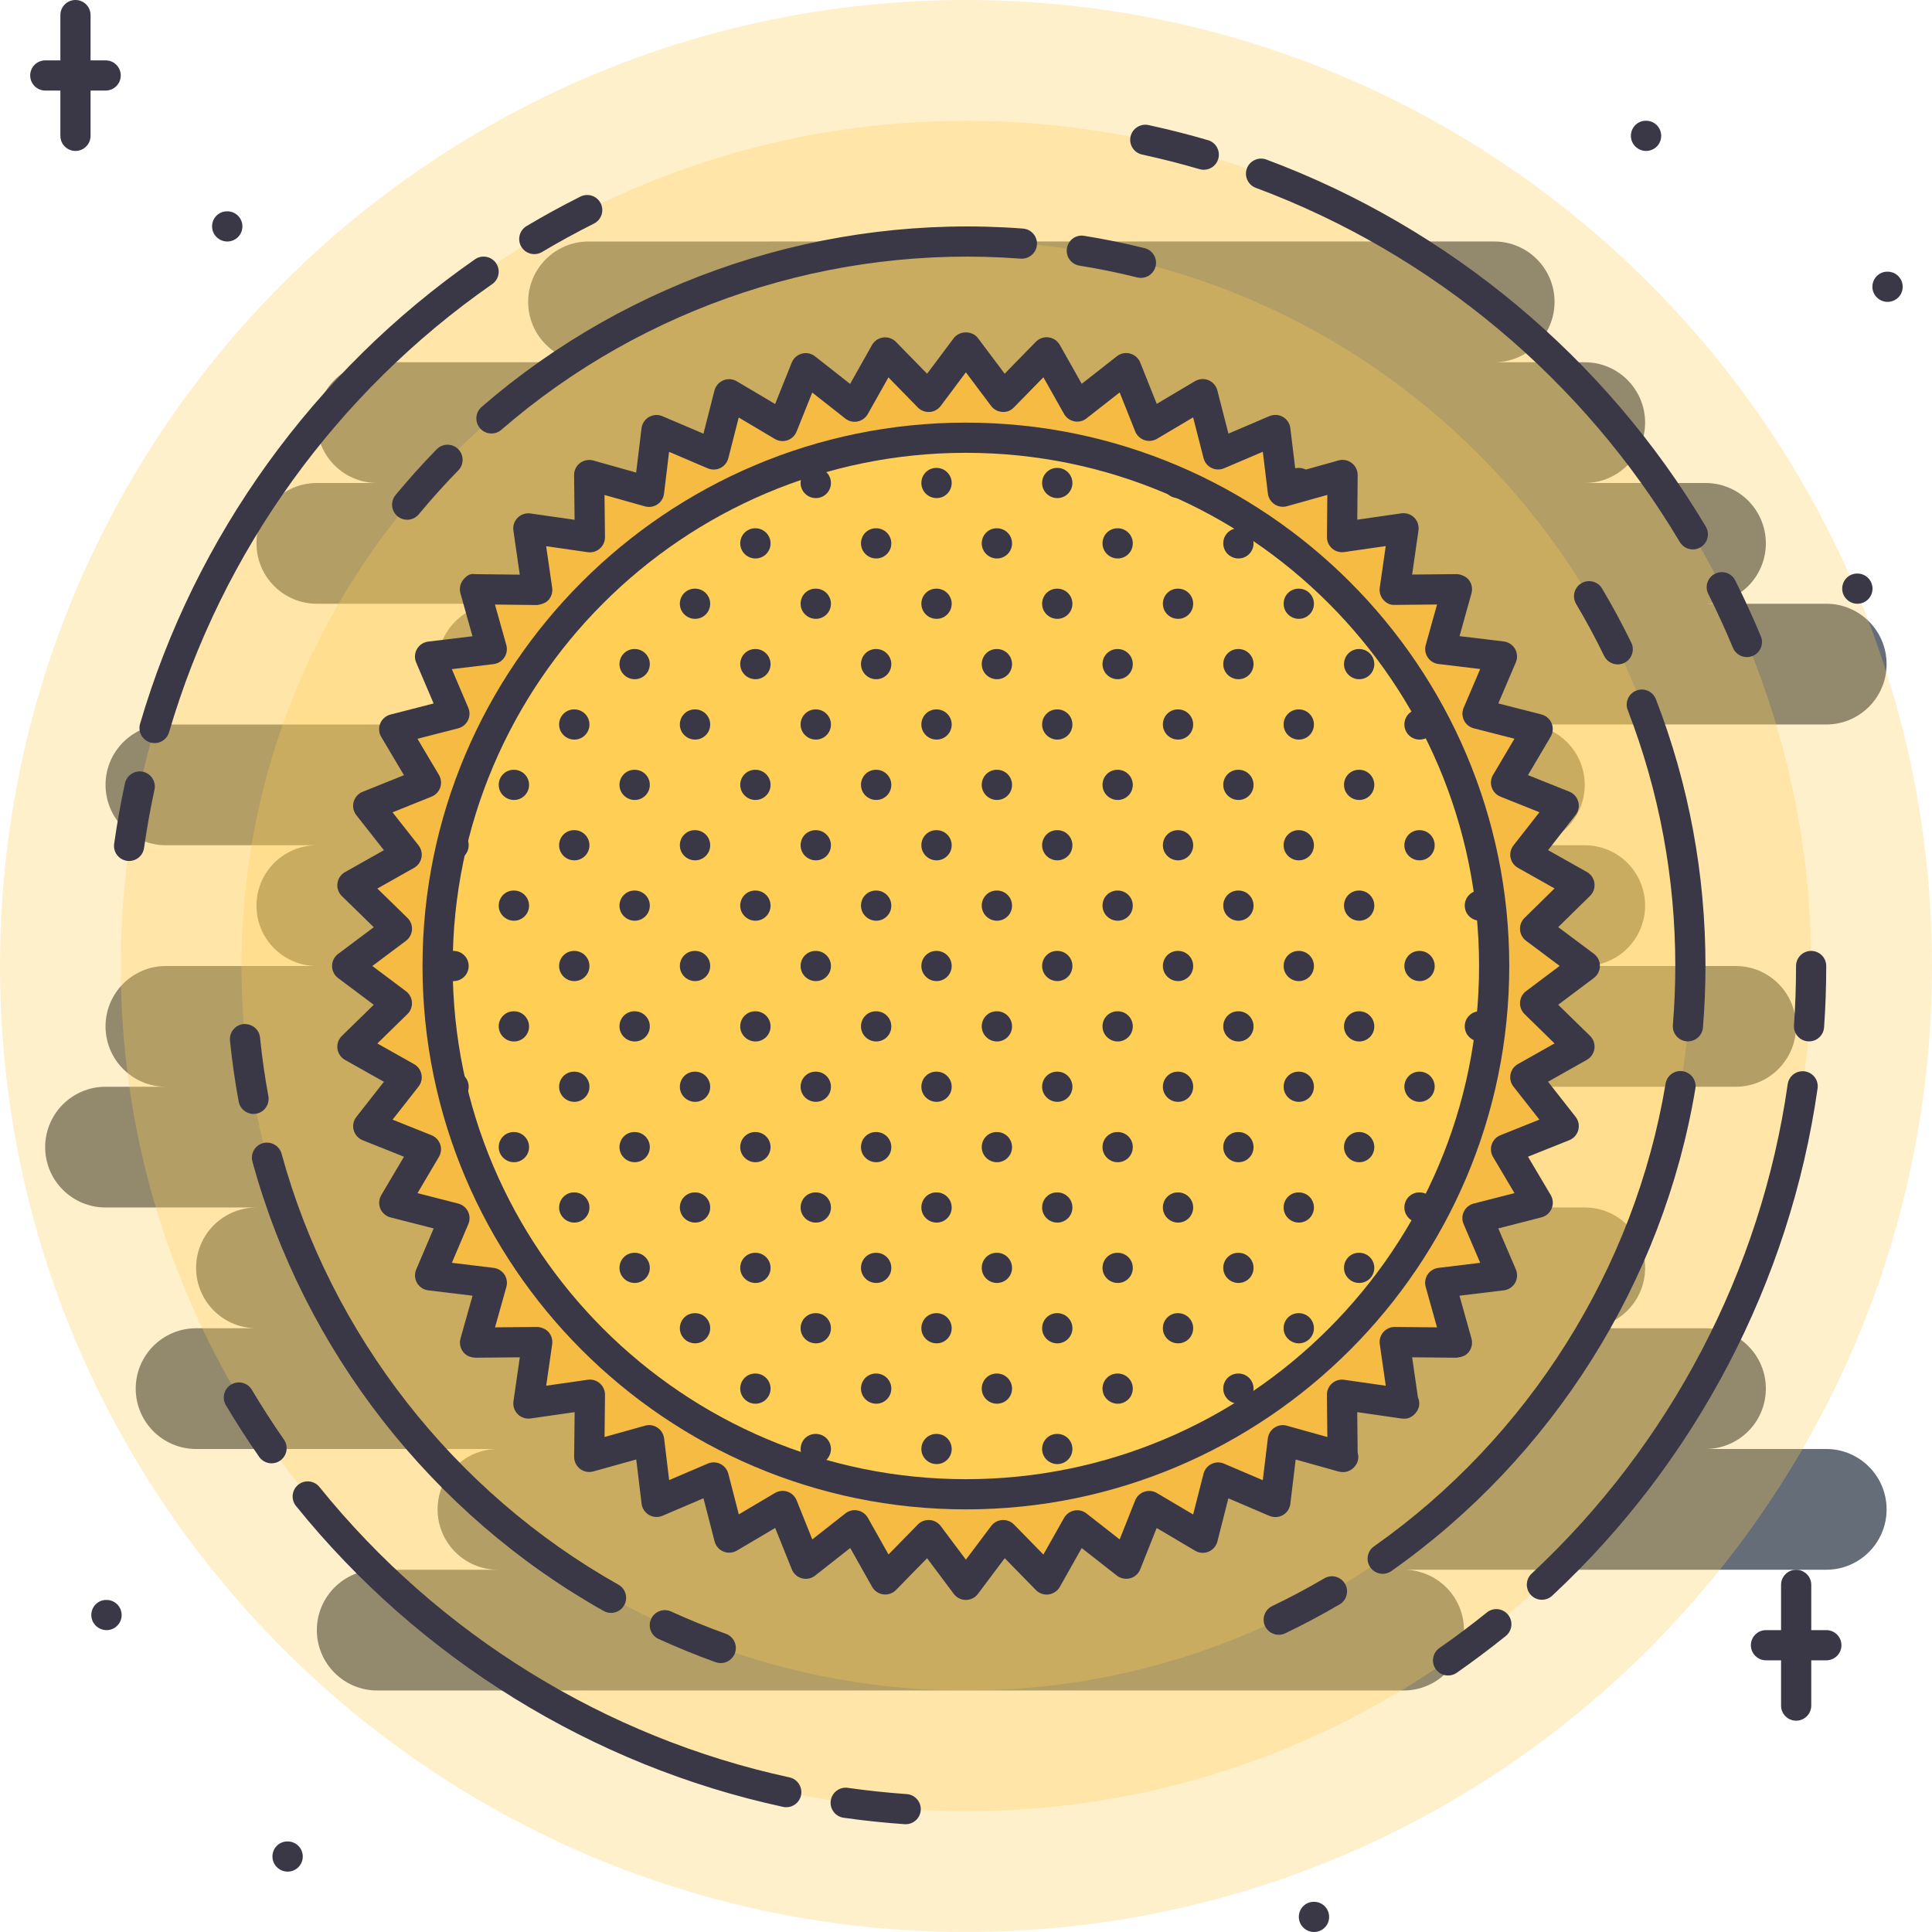 <?xml version="1.0" encoding="iso-8859-1"?>
<!-- Generator: Adobe Illustrator 19.0.0, SVG Export Plug-In . SVG Version: 6.00 Build 0)  -->
<svg version="1.1" id="Capa_1" xmlns="http://www.w3.org/2000/svg" xmlns:xlink="http://www.w3.org/1999/xlink" x="0px" y="0px"
	 viewBox="0 0 511.754 511.754" style="enable-background:new 0 0 511.754 511.754;" xml:space="preserve">
<path style="fill:#656D78;" d="M483.736,383.815h-31.984c8.832,0,15.992-7.161,15.992-15.992c0-8.832-7.16-15.992-15.992-15.992
	h-31.984c8.831,0,15.992-7.161,15.992-15.992c0-8.832-7.161-15.993-15.992-15.993H371.79c8.832,0,15.992-7.16,15.992-15.992
	c0-8.831-7.16-15.992-15.992-15.992h87.958c8.832,0,15.992-7.16,15.992-15.992s-7.16-15.993-15.992-15.993h-39.98
	c8.831,0,15.992-7.161,15.992-15.992c0-8.832-7.161-15.992-15.992-15.992h-15.992c8.831,0,15.992-7.161,15.992-15.992
	c0-8.832-7.161-15.993-15.992-15.993h79.961c8.832,0,15.992-7.161,15.992-15.992s-7.16-15.993-15.992-15.993h-31.984
	c8.832,0,15.992-7.16,15.992-15.992s-7.16-15.992-15.992-15.992h-31.984c8.831,0,15.992-7.161,15.992-15.992
	c0-8.832-7.161-15.992-15.992-15.992h-23.988c8.831,0,15.992-7.161,15.992-15.993s-7.161-15.992-15.992-15.992H155.894
	c-8.832,0-15.993,7.161-15.993,15.992s7.161,15.993,15.993,15.993H99.921c-8.832,0-15.992,7.16-15.992,15.992
	s7.161,15.992,15.992,15.992H83.929c-8.832,0-15.992,7.161-15.992,15.992c0,8.832,7.16,15.992,15.992,15.992h47.977
	c-8.831,0-15.992,7.161-15.992,15.993s7.161,15.992,15.992,15.992H43.948c-8.832,0-15.992,7.161-15.992,15.993
	c0,8.831,7.161,15.992,15.992,15.992h39.981c-8.832,0-15.992,7.16-15.992,15.992s7.16,15.992,15.992,15.992H43.948
	c-8.832,0-15.992,7.16-15.992,15.992s7.161,15.992,15.992,15.992H27.956c-8.832,0-15.993,7.161-15.993,15.992
	c0,8.832,7.161,15.992,15.993,15.992h39.981c-8.832,0-15.992,7.161-15.992,15.993c0,8.831,7.16,15.992,15.992,15.992H51.944
	c-8.832,0-15.993,7.16-15.993,15.992c0,8.831,7.161,15.992,15.993,15.992h79.961c-8.831,0-15.992,7.161-15.992,15.992
	c0,8.832,7.161,15.992,15.992,15.992H99.921c-8.832,0-15.992,7.161-15.992,15.993c0,8.831,7.161,15.992,15.992,15.992H371.79
	c8.832,0,15.992-7.161,15.992-15.992c0-8.832-7.16-15.993-15.992-15.993h111.946c8.832,0,15.992-7.16,15.992-15.992
	C499.729,390.977,492.568,383.815,483.736,383.815z"/>
<g style="opacity:0.3;">
	<path style="fill:#FFCE54;" d="M511.754,255.877c0,141.182-114.663,255.869-255.877,255.869C114.66,511.746,0,397.059,0,255.877
		C0,114.683,114.66,0,255.877,0C397.091,0,511.754,114.683,511.754,255.877z"/>
</g>
<g style="opacity:0.3;">
	<path style="fill:#FFCE54;" d="M479.77,255.877c0,123.534-100.326,223.885-223.893,223.885
		c-123.569,0-223.892-100.351-223.892-223.885c0-123.546,100.323-223.893,223.892-223.893
		C379.443,31.984,479.77,132.331,479.77,255.877z"/>
</g>
<g style="opacity:0.3;">
	<path style="fill:#FFCE54;" d="M447.785,255.877c0,105.887-85.99,191.9-191.908,191.9c-105.921,0-191.907-86.014-191.907-191.9
		c0-105.898,85.986-191.908,191.907-191.908C361.795,63.969,447.785,149.979,447.785,255.877z"/>
</g>
<polygon style="fill:#F6BB42;" points="406.617,265.747 419.799,255.846 406.617,245.991 418.377,234.458 404.04,226.391 
	414.207,213.413 398.918,207.299 407.305,193.118 391.375,189.05 397.84,173.885 381.504,171.917 385.924,156.073 369.432,156.237 
	371.774,139.933 355.485,142.275 355.626,125.815 339.806,130.242 337.822,113.898 322.674,120.364 318.582,104.403 
	304.416,112.797 298.311,97.516 285.332,107.683 277.242,93.33 265.717,105.121 255.846,91.956 245.976,105.137 234.466,93.354 
	226.376,107.722 213.429,97.539 207.291,112.836 193.126,104.434 189.05,120.38 173.901,113.922 171.918,130.281 156.066,125.822 
	156.253,142.307 139.948,139.964 142.307,156.269 125.815,156.081 130.266,171.94 113.914,173.916 120.364,189.05 104.419,193.149 
	112.829,207.307 97.531,213.452 107.714,226.399 93.346,234.497 105.137,246.007 91.956,255.877 105.129,265.747 93.346,277.266 
	107.714,285.348 97.547,298.31 112.821,304.416 104.435,318.597 120.38,322.673 113.93,337.822 130.281,339.806 125.83,355.634 
	142.307,355.485 139.964,371.767 156.261,369.432 156.082,385.908 171.941,381.488 173.917,397.824 189.05,391.358 193.157,407.289 
	207.307,398.91 213.444,414.207 226.407,404.017 234.481,418.361 245.976,406.617 255.846,419.798 265.732,406.617 277.242,418.377 
	285.332,404.04 298.311,414.207 304.4,398.918 318.598,407.32 322.658,391.374 337.822,397.856 339.79,381.496 355.642,385.932 
	355.47,369.439 371.79,371.782 369.432,355.485 385.924,355.642 381.488,339.806 397.856,337.822 391.359,322.673 407.32,318.581 
	398.918,304.416 414.207,298.294 404.024,285.348 418.377,277.242 "/>
<circle style="fill:#FFCE54;" cx="255.877" cy="255.877" r="139.93"/>
<g>
	<path style="fill:#3A3847;" d="M436.025,39.981c-2.202,0-4.029-1.788-4.029-3.998s1.749-3.998,3.951-3.998h0.078
		c2.217,0,3.998,1.788,3.998,3.998S438.242,39.981,436.025,39.981z"/>
	<path style="fill:#3A3847;" d="M60.21,63.969c-2.206,0-4.037-1.789-4.037-3.998c0-2.21,1.75-3.998,3.959-3.998h0.078
		c2.21,0,3.998,1.788,3.998,3.998C64.208,62.181,62.419,63.969,60.21,63.969z"/>
	<path style="fill:#3A3847;" d="M76.202,495.762c-2.206,0-4.037-1.788-4.037-3.998s1.749-3.998,3.959-3.998h0.078
		c2.21,0,3.998,1.788,3.998,3.998S78.412,495.762,76.202,495.762z"/>
	<path style="fill:#3A3847;" d="M491.998,159.923c-2.202,0-4.029-1.788-4.029-3.998s1.749-3.998,3.951-3.998h0.078
		c2.218,0,3.998,1.788,3.998,3.998S494.216,159.923,491.998,159.923z"/>
	<path style="fill:#3A3847;" d="M499.994,79.961c-2.202,0-4.029-1.788-4.029-3.998c0-2.209,1.749-3.998,3.951-3.998h0.078
		c2.218,0,3.998,1.789,3.998,3.998C503.992,78.173,502.212,79.961,499.994,79.961z"/>
	<path style="fill:#3A3847;" d="M348.067,511.754c-2.202,0-4.029-1.788-4.029-3.998s1.749-3.998,3.951-3.998h0.078
		c2.218,0,3.998,1.788,3.998,3.998S350.285,511.754,348.067,511.754z"/>
	<path style="fill:#3A3847;" d="M28.225,431.793c-2.206,0-4.037-1.789-4.037-3.998c0-2.211,1.75-3.998,3.959-3.998h0.078
		c2.21,0,3.998,1.787,3.998,3.998C32.223,430.004,30.435,431.793,28.225,431.793z"/>
	<path style="fill:#3A3847;" d="M120.149,291.859c-2.206,0-4.037-1.788-4.037-3.998c0-2.209,1.749-3.998,3.959-3.998h0.078
		c2.21,0,3.998,1.789,3.998,3.998C124.148,290.071,122.359,291.859,120.149,291.859z"/>
	<path style="fill:#3A3847;" d="M136.142,307.852c-2.206,0-4.037-1.788-4.037-3.998c0-2.209,1.749-3.998,3.959-3.998h0.078
		c2.21,0,3.998,1.789,3.998,3.998C140.14,306.064,138.352,307.852,136.142,307.852z"/>
	<path style="fill:#3A3847;" d="M152.134,323.844c-2.206,0-4.037-1.787-4.037-3.998c0-2.209,1.75-3.998,3.959-3.998h0.078
		c2.21,0,3.998,1.789,3.998,3.998C156.132,322.057,154.344,323.844,152.134,323.844z"/>
	<path style="fill:#3A3847;" d="M168.127,339.837c-2.206,0-4.037-1.788-4.037-3.998s1.749-3.998,3.959-3.998h0.078
		c2.21,0,3.998,1.788,3.998,3.998S170.336,339.837,168.127,339.837z"/>
	<path style="fill:#3A3847;" d="M184.119,355.829c-2.206,0-4.037-1.788-4.037-3.998s1.75-3.998,3.959-3.998h0.078
		c2.21,0,3.999,1.788,3.999,3.998S186.329,355.829,184.119,355.829z"/>
	<path style="fill:#3A3847;" d="M200.111,371.821c-2.206,0-4.037-1.788-4.037-3.998s1.749-3.998,3.959-3.998h0.078
		c2.21,0,3.998,1.788,3.998,3.998S202.321,371.821,200.111,371.821z"/>
	<path style="fill:#3A3847;" d="M216.104,387.814c-2.206,0-4.037-1.788-4.037-3.998s1.749-3.998,3.959-3.998h0.078
		c2.21,0,3.998,1.788,3.998,3.998S218.314,387.814,216.104,387.814z"/>
	<path style="fill:#3A3847;" d="M120.149,259.875c-2.206,0-4.037-1.788-4.037-3.998c0-2.21,1.749-3.998,3.959-3.998h0.078
		c2.21,0,3.998,1.788,3.998,3.998C124.147,258.087,122.359,259.875,120.149,259.875z"/>
	<path style="fill:#3A3847;" d="M136.142,275.867c-2.206,0-4.037-1.788-4.037-3.998s1.749-3.998,3.959-3.998h0.078
		c2.21,0,3.998,1.788,3.998,3.998S138.352,275.867,136.142,275.867z"/>
	<path style="fill:#3A3847;" d="M152.134,291.859c-2.206,0-4.037-1.788-4.037-3.998c0-2.209,1.75-3.998,3.959-3.998h0.078
		c2.21,0,3.998,1.789,3.998,3.998C156.132,290.071,154.344,291.859,152.134,291.859z"/>
	<path style="fill:#3A3847;" d="M168.127,307.852c-2.206,0-4.037-1.788-4.037-3.998c0-2.209,1.749-3.998,3.959-3.998h0.078
		c2.21,0,3.998,1.789,3.998,3.998C172.125,306.064,170.336,307.852,168.127,307.852z"/>
	<path style="fill:#3A3847;" d="M184.119,323.844c-2.206,0-4.037-1.787-4.037-3.998c0-2.209,1.75-3.998,3.959-3.998h0.078
		c2.21,0,3.999,1.789,3.999,3.998C188.117,322.057,186.329,323.844,184.119,323.844z"/>
	<path style="fill:#3A3847;" d="M200.111,339.837c-2.206,0-4.037-1.788-4.037-3.998s1.749-3.998,3.959-3.998h0.078
		c2.21,0,3.998,1.788,3.998,3.998S202.321,339.837,200.111,339.837z"/>
	<path style="fill:#3A3847;" d="M216.104,355.829c-2.206,0-4.037-1.788-4.037-3.998s1.749-3.998,3.959-3.998h0.078
		c2.21,0,3.998,1.788,3.998,3.998S218.314,355.829,216.104,355.829z"/>
	<path style="fill:#3A3847;" d="M232.096,371.821c-2.206,0-4.037-1.788-4.037-3.998s1.749-3.998,3.959-3.998h0.078
		c2.21,0,3.998,1.788,3.998,3.998S234.306,371.821,232.096,371.821z"/>
	<path style="fill:#3A3847;" d="M248.088,387.814c-2.206,0-4.037-1.788-4.037-3.998s1.749-3.998,3.959-3.998h0.078
		c2.21,0,3.998,1.788,3.998,3.998S250.298,387.814,248.088,387.814z"/>
	<path style="fill:#3A3847;" d="M120.149,227.891c-2.206,0-4.037-1.788-4.037-3.998s1.749-3.998,3.959-3.998h0.078
		c2.21,0,3.998,1.788,3.998,3.998S122.359,227.891,120.149,227.891z"/>
	<path style="fill:#3A3847;" d="M136.142,243.883c-2.206,0-4.037-1.788-4.037-3.998s1.749-3.998,3.959-3.998h0.078
		c2.21,0,3.998,1.788,3.998,3.998S138.352,243.883,136.142,243.883z"/>
	<path style="fill:#3A3847;" d="M152.134,259.875c-2.206,0-4.037-1.788-4.037-3.998c0-2.21,1.75-3.998,3.959-3.998h0.078
		c2.21,0,3.998,1.788,3.998,3.998C156.132,258.087,154.344,259.875,152.134,259.875z"/>
	<path style="fill:#3A3847;" d="M168.127,275.867c-2.206,0-4.037-1.788-4.037-3.998s1.749-3.998,3.959-3.998h0.078
		c2.21,0,3.998,1.788,3.998,3.998S170.336,275.867,168.127,275.867z"/>
	<path style="fill:#3A3847;" d="M184.119,291.859c-2.206,0-4.037-1.788-4.037-3.998c0-2.209,1.75-3.998,3.959-3.998h0.078
		c2.21,0,3.999,1.789,3.999,3.998C188.117,290.071,186.329,291.859,184.119,291.859z"/>
	<path style="fill:#3A3847;" d="M200.111,307.852c-2.206,0-4.037-1.788-4.037-3.998c0-2.209,1.749-3.998,3.959-3.998h0.078
		c2.21,0,3.998,1.789,3.998,3.998C204.109,306.064,202.321,307.852,200.111,307.852z"/>
	<path style="fill:#3A3847;" d="M216.104,323.844c-2.206,0-4.037-1.787-4.037-3.998c0-2.209,1.749-3.998,3.959-3.998h0.078
		c2.21,0,3.998,1.789,3.998,3.998C220.102,322.057,218.314,323.844,216.104,323.844z"/>
	<path style="fill:#3A3847;" d="M232.096,339.837c-2.206,0-4.037-1.788-4.037-3.998s1.749-3.998,3.959-3.998h0.078
		c2.21,0,3.998,1.788,3.998,3.998S234.306,339.837,232.096,339.837z"/>
	<path style="fill:#3A3847;" d="M248.088,355.829c-2.206,0-4.037-1.788-4.037-3.998s1.749-3.998,3.959-3.998h0.078
		c2.21,0,3.998,1.788,3.998,3.998S250.298,355.829,248.088,355.829z"/>
	<path style="fill:#3A3847;" d="M264.076,371.821c-2.202,0-4.033-1.788-4.033-3.998s1.749-3.998,3.955-3.998h0.078
		c2.218,0,3.998,1.788,3.998,3.998S266.294,371.821,264.076,371.821z"/>
	<path style="fill:#3A3847;" d="M280.068,387.814c-2.201,0-4.029-1.788-4.029-3.998s1.75-3.998,3.951-3.998h0.078
		c2.218,0,3.998,1.788,3.998,3.998S282.286,387.814,280.068,387.814z"/>
	<path style="fill:#3A3847;" d="M136.142,211.898c-2.206,0-4.037-1.789-4.037-3.998c0-2.21,1.749-3.999,3.959-3.999h0.078
		c2.21,0,3.998,1.789,3.998,3.999C140.14,210.11,138.352,211.898,136.142,211.898z"/>
	<path style="fill:#3A3847;" d="M152.134,227.891c-2.206,0-4.037-1.788-4.037-3.998s1.75-3.998,3.959-3.998h0.078
		c2.21,0,3.998,1.788,3.998,3.998S154.344,227.891,152.134,227.891z"/>
	<path style="fill:#3A3847;" d="M168.127,243.883c-2.206,0-4.037-1.788-4.037-3.998s1.749-3.998,3.959-3.998h0.078
		c2.21,0,3.998,1.788,3.998,3.998S170.336,243.883,168.127,243.883z"/>
	<path style="fill:#3A3847;" d="M184.119,259.875c-2.206,0-4.037-1.788-4.037-3.998c0-2.21,1.75-3.998,3.959-3.998h0.078
		c2.21,0,3.999,1.788,3.999,3.998C188.118,258.087,186.329,259.875,184.119,259.875z"/>
	<path style="fill:#3A3847;" d="M200.111,275.867c-2.206,0-4.037-1.788-4.037-3.998s1.749-3.998,3.959-3.998h0.078
		c2.21,0,3.998,1.788,3.998,3.998S202.321,275.867,200.111,275.867z"/>
	<path style="fill:#3A3847;" d="M216.104,291.859c-2.206,0-4.037-1.788-4.037-3.998c0-2.209,1.749-3.998,3.959-3.998h0.078
		c2.21,0,3.998,1.789,3.998,3.998C220.102,290.071,218.314,291.859,216.104,291.859z"/>
	<path style="fill:#3A3847;" d="M232.096,307.852c-2.206,0-4.037-1.788-4.037-3.998c0-2.209,1.749-3.998,3.959-3.998h0.078
		c2.21,0,3.998,1.789,3.998,3.998C236.094,306.064,234.306,307.852,232.096,307.852z"/>
	<path style="fill:#3A3847;" d="M248.088,323.844c-2.206,0-4.037-1.787-4.037-3.998c0-2.209,1.749-3.998,3.959-3.998h0.078
		c2.21,0,3.998,1.789,3.998,3.998C252.086,322.057,250.298,323.844,248.088,323.844z"/>
	<path style="fill:#3A3847;" d="M264.076,339.837c-2.202,0-4.033-1.788-4.033-3.998s1.749-3.998,3.955-3.998h0.078
		c2.218,0,3.998,1.788,3.998,3.998S266.294,339.837,264.076,339.837z"/>
	<path style="fill:#3A3847;" d="M280.068,355.829c-2.201,0-4.029-1.788-4.029-3.998s1.75-3.998,3.951-3.998h0.078
		c2.218,0,3.998,1.788,3.998,3.998S282.286,355.829,280.068,355.829z"/>
	<path style="fill:#3A3847;" d="M296.061,371.821c-2.201,0-4.029-1.788-4.029-3.998s1.75-3.998,3.951-3.998h0.078
		c2.219,0,3.998,1.788,3.998,3.998S298.279,371.821,296.061,371.821z"/>
	<path style="fill:#3A3847;" d="M152.134,195.906c-2.206,0-4.037-1.788-4.037-3.998s1.75-3.998,3.959-3.998h0.078
		c2.21,0,3.998,1.788,3.998,3.998S154.344,195.906,152.134,195.906z"/>
	<path style="fill:#3A3847;" d="M168.127,211.898c-2.206,0-4.037-1.789-4.037-3.998c0-2.21,1.749-3.999,3.959-3.999h0.078
		c2.21,0,3.998,1.789,3.998,3.999C172.125,210.11,170.336,211.898,168.127,211.898z"/>
	<path style="fill:#3A3847;" d="M184.119,227.891c-2.206,0-4.037-1.788-4.037-3.998s1.75-3.998,3.959-3.998h0.078
		c2.21,0,3.999,1.788,3.999,3.998S186.329,227.891,184.119,227.891z"/>
	<path style="fill:#3A3847;" d="M200.111,243.883c-2.206,0-4.037-1.788-4.037-3.998s1.749-3.998,3.959-3.998h0.078
		c2.21,0,3.998,1.788,3.998,3.998S202.321,243.883,200.111,243.883z"/>
	<path style="fill:#3A3847;" d="M216.104,259.875c-2.206,0-4.037-1.788-4.037-3.998c0-2.21,1.749-3.998,3.959-3.998h0.078
		c2.21,0,3.998,1.788,3.998,3.998C220.102,258.087,218.314,259.875,216.104,259.875z"/>
	<path style="fill:#3A3847;" d="M232.096,275.867c-2.206,0-4.037-1.788-4.037-3.998s1.749-3.998,3.959-3.998h0.078
		c2.21,0,3.998,1.788,3.998,3.998S234.306,275.867,232.096,275.867z"/>
	<path style="fill:#3A3847;" d="M248.088,291.859c-2.206,0-4.037-1.788-4.037-3.998c0-2.209,1.749-3.998,3.959-3.998h0.078
		c2.21,0,3.998,1.789,3.998,3.998C252.086,290.071,250.298,291.859,248.088,291.859z"/>
	<path style="fill:#3A3847;" d="M264.076,307.852c-2.202,0-4.033-1.788-4.033-3.998c0-2.209,1.749-3.998,3.955-3.998h0.078
		c2.218,0,3.998,1.789,3.998,3.998C268.074,306.064,266.294,307.852,264.076,307.852z"/>
	<path style="fill:#3A3847;" d="M280.068,323.844c-2.201,0-4.029-1.787-4.029-3.998c0-2.209,1.75-3.998,3.951-3.998h0.078
		c2.218,0,3.998,1.789,3.998,3.998C284.066,322.057,282.286,323.844,280.068,323.844z"/>
	<path style="fill:#3A3847;" d="M296.061,339.837c-2.201,0-4.029-1.788-4.029-3.998s1.75-3.998,3.951-3.998h0.078
		c2.219,0,3.998,1.788,3.998,3.998S298.279,339.837,296.061,339.837z"/>
	<path style="fill:#3A3847;" d="M312.054,355.829c-2.202,0-4.03-1.788-4.03-3.998s1.75-3.998,3.952-3.998h0.078
		c2.218,0,3.998,1.788,3.998,3.998S314.272,355.829,312.054,355.829z"/>
	<path style="fill:#3A3847;" d="M328.046,371.821c-2.202,0-4.029-1.788-4.029-3.998s1.749-3.998,3.951-3.998h0.078
		c2.218,0,3.998,1.788,3.998,3.998S330.264,371.821,328.046,371.821z"/>
	<path style="fill:#3A3847;" d="M168.127,179.914c-2.206,0-4.037-1.789-4.037-3.998c0-2.21,1.749-3.999,3.959-3.999h0.078
		c2.21,0,3.998,1.789,3.998,3.999C172.125,178.125,170.336,179.914,168.127,179.914z"/>
	<path style="fill:#3A3847;" d="M184.119,195.906c-2.206,0-4.037-1.788-4.037-3.998s1.75-3.998,3.959-3.998h0.078
		c2.21,0,3.999,1.788,3.999,3.998S186.329,195.906,184.119,195.906z"/>
	<path style="fill:#3A3847;" d="M200.111,211.898c-2.206,0-4.037-1.789-4.037-3.998c0-2.21,1.749-3.999,3.959-3.999h0.078
		c2.21,0,3.998,1.789,3.998,3.999C204.109,210.11,202.321,211.898,200.111,211.898z"/>
	<path style="fill:#3A3847;" d="M216.104,227.891c-2.206,0-4.037-1.788-4.037-3.998s1.749-3.998,3.959-3.998h0.078
		c2.21,0,3.998,1.788,3.998,3.998S218.314,227.891,216.104,227.891z"/>
	<path style="fill:#3A3847;" d="M232.096,243.883c-2.206,0-4.037-1.788-4.037-3.998s1.749-3.998,3.959-3.998h0.078
		c2.21,0,3.998,1.788,3.998,3.998S234.306,243.883,232.096,243.883z"/>
	<path style="fill:#3A3847;" d="M248.088,259.875c-2.206,0-4.037-1.788-4.037-3.998c0-2.21,1.749-3.998,3.959-3.998h0.078
		c2.21,0,3.998,1.788,3.998,3.998C252.086,258.087,250.298,259.875,248.088,259.875z"/>
	<path style="fill:#3A3847;" d="M264.076,275.867c-2.202,0-4.033-1.788-4.033-3.998s1.749-3.998,3.955-3.998h0.078
		c2.218,0,3.998,1.788,3.998,3.998S266.294,275.867,264.076,275.867z"/>
	<path style="fill:#3A3847;" d="M280.068,291.859c-2.201,0-4.029-1.788-4.029-3.998c0-2.209,1.75-3.998,3.951-3.998h0.078
		c2.218,0,3.998,1.789,3.998,3.998C284.066,290.071,282.286,291.859,280.068,291.859z"/>
	<path style="fill:#3A3847;" d="M296.061,307.852c-2.201,0-4.029-1.788-4.029-3.998c0-2.209,1.75-3.998,3.951-3.998h0.078
		c2.219,0,3.998,1.789,3.998,3.998C300.059,306.064,298.279,307.852,296.061,307.852z"/>
	<path style="fill:#3A3847;" d="M312.054,323.844c-2.202,0-4.03-1.787-4.03-3.998c0-2.209,1.75-3.998,3.952-3.998h0.078
		c2.218,0,3.998,1.789,3.998,3.998C316.052,322.057,314.272,323.844,312.054,323.844z"/>
	<path style="fill:#3A3847;" d="M328.046,339.837c-2.202,0-4.029-1.788-4.029-3.998s1.749-3.998,3.951-3.998h0.078
		c2.218,0,3.998,1.788,3.998,3.998S330.264,339.837,328.046,339.837z"/>
	<path style="fill:#3A3847;" d="M344.038,355.829c-2.202,0-4.029-1.788-4.029-3.998s1.749-3.998,3.951-3.998h0.078
		c2.218,0,3.998,1.788,3.998,3.998S346.256,355.829,344.038,355.829z"/>
	<path style="fill:#3A3847;" d="M184.119,163.921c-2.206,0-4.037-1.788-4.037-3.998s1.75-3.998,3.959-3.998h0.078
		c2.21,0,3.999,1.788,3.999,3.998S186.329,163.921,184.119,163.921z"/>
	<path style="fill:#3A3847;" d="M200.111,179.914c-2.206,0-4.037-1.789-4.037-3.998c0-2.21,1.749-3.999,3.959-3.999h0.078
		c2.21,0,3.998,1.789,3.998,3.999C204.109,178.125,202.321,179.914,200.111,179.914z"/>
	<path style="fill:#3A3847;" d="M216.104,195.906c-2.206,0-4.037-1.788-4.037-3.998s1.749-3.998,3.959-3.998h0.078
		c2.21,0,3.998,1.788,3.998,3.998S218.314,195.906,216.104,195.906z"/>
	<path style="fill:#3A3847;" d="M232.096,211.898c-2.206,0-4.037-1.789-4.037-3.998c0-2.21,1.749-3.999,3.959-3.999h0.078
		c2.21,0,3.998,1.789,3.998,3.999C236.094,210.11,234.306,211.898,232.096,211.898z"/>
	<path style="fill:#3A3847;" d="M248.088,227.891c-2.206,0-4.037-1.788-4.037-3.998s1.749-3.998,3.959-3.998h0.078
		c2.21,0,3.998,1.788,3.998,3.998S250.298,227.891,248.088,227.891z"/>
	<path style="fill:#3A3847;" d="M264.076,243.883c-2.202,0-4.033-1.788-4.033-3.998s1.749-3.998,3.955-3.998h0.078
		c2.218,0,3.998,1.788,3.998,3.998S266.294,243.883,264.076,243.883z"/>
	<path style="fill:#3A3847;" d="M280.068,259.875c-2.201,0-4.029-1.788-4.029-3.998c0-2.21,1.75-3.998,3.951-3.998h0.078
		c2.218,0,3.998,1.788,3.998,3.998C284.066,258.087,282.286,259.875,280.068,259.875z"/>
	<path style="fill:#3A3847;" d="M296.061,275.867c-2.201,0-4.029-1.788-4.029-3.998s1.75-3.998,3.951-3.998h0.078
		c2.219,0,3.998,1.788,3.998,3.998S298.279,275.867,296.061,275.867z"/>
	<path style="fill:#3A3847;" d="M312.054,291.859c-2.202,0-4.03-1.788-4.03-3.998c0-2.209,1.75-3.998,3.952-3.998h0.078
		c2.218,0,3.998,1.789,3.998,3.998C316.052,290.071,314.272,291.859,312.054,291.859z"/>
	<path style="fill:#3A3847;" d="M328.046,307.852c-2.202,0-4.029-1.788-4.029-3.998c0-2.209,1.749-3.998,3.951-3.998h0.078
		c2.218,0,3.998,1.789,3.998,3.998C332.044,306.064,330.264,307.852,328.046,307.852z"/>
	<path style="fill:#3A3847;" d="M344.038,323.844c-2.202,0-4.029-1.787-4.029-3.998c0-2.209,1.749-3.998,3.951-3.998h0.078
		c2.218,0,3.998,1.789,3.998,3.998C348.036,322.057,346.256,323.844,344.038,323.844z"/>
	<path style="fill:#3A3847;" d="M360.03,339.837c-2.202,0-4.029-1.788-4.029-3.998s1.749-3.998,3.951-3.998h0.078
		c2.218,0,3.998,1.788,3.998,3.998S362.248,339.837,360.03,339.837z"/>
	<path style="fill:#3A3847;" d="M200.111,147.929c-2.206,0-4.037-1.788-4.037-3.998s1.749-3.998,3.959-3.998h0.078
		c2.21,0,3.998,1.788,3.998,3.998S202.321,147.929,200.111,147.929z"/>
	<path style="fill:#3A3847;" d="M216.104,163.921c-2.206,0-4.037-1.788-4.037-3.998s1.749-3.998,3.959-3.998h0.078
		c2.21,0,3.998,1.788,3.998,3.998S218.314,163.921,216.104,163.921z"/>
	<path style="fill:#3A3847;" d="M232.096,179.914c-2.206,0-4.037-1.789-4.037-3.998c0-2.21,1.749-3.999,3.959-3.999h0.078
		c2.21,0,3.998,1.789,3.998,3.999C236.094,178.125,234.306,179.914,232.096,179.914z"/>
	<path style="fill:#3A3847;" d="M248.088,195.906c-2.206,0-4.037-1.788-4.037-3.998s1.749-3.998,3.959-3.998h0.078
		c2.21,0,3.998,1.788,3.998,3.998S250.298,195.906,248.088,195.906z"/>
	<path style="fill:#3A3847;" d="M264.076,211.898c-2.202,0-4.033-1.789-4.033-3.998c0-2.21,1.749-3.999,3.955-3.999h0.078
		c2.218,0,3.998,1.789,3.998,3.999C268.074,210.11,266.294,211.898,264.076,211.898z"/>
	<path style="fill:#3A3847;" d="M280.068,227.891c-2.201,0-4.029-1.788-4.029-3.998s1.75-3.998,3.951-3.998h0.078
		c2.218,0,3.998,1.788,3.998,3.998S282.286,227.891,280.068,227.891z"/>
	<path style="fill:#3A3847;" d="M296.061,243.883c-2.201,0-4.029-1.788-4.029-3.998s1.75-3.998,3.951-3.998h0.078
		c2.219,0,3.998,1.788,3.998,3.998S298.279,243.883,296.061,243.883z"/>
	<path style="fill:#3A3847;" d="M312.054,259.875c-2.202,0-4.03-1.788-4.03-3.998c0-2.21,1.75-3.998,3.952-3.998h0.078
		c2.218,0,3.998,1.788,3.998,3.998C316.052,258.087,314.272,259.875,312.054,259.875z"/>
	<path style="fill:#3A3847;" d="M328.046,275.867c-2.202,0-4.029-1.788-4.029-3.998s1.749-3.998,3.951-3.998h0.078
		c2.218,0,3.998,1.788,3.998,3.998S330.264,275.867,328.046,275.867z"/>
	<path style="fill:#3A3847;" d="M344.038,291.859c-2.202,0-4.029-1.788-4.029-3.998c0-2.209,1.749-3.998,3.951-3.998h0.078
		c2.218,0,3.998,1.789,3.998,3.998C348.036,290.071,346.256,291.859,344.038,291.859z"/>
	<path style="fill:#3A3847;" d="M360.03,307.852c-2.202,0-4.029-1.788-4.029-3.998c0-2.209,1.749-3.998,3.951-3.998h0.078
		c2.218,0,3.998,1.789,3.998,3.998C364.028,306.064,362.248,307.852,360.03,307.852z"/>
	<path style="fill:#3A3847;" d="M376.023,323.844c-2.202,0-4.029-1.787-4.029-3.998c0-2.209,1.749-3.998,3.951-3.998h0.078
		c2.218,0,3.998,1.789,3.998,3.998C380.021,322.057,378.24,323.844,376.023,323.844z"/>
	<path style="fill:#3A3847;" d="M216.104,131.937c-2.206,0-4.037-1.788-4.037-3.998s1.749-3.998,3.959-3.998h0.078
		c2.21,0,3.998,1.788,3.998,3.998C220.102,130.149,218.314,131.937,216.104,131.937z"/>
	<path style="fill:#3A3847;" d="M232.096,147.929c-2.206,0-4.037-1.788-4.037-3.998s1.749-3.998,3.959-3.998h0.078
		c2.21,0,3.998,1.788,3.998,3.998S234.306,147.929,232.096,147.929z"/>
	<path style="fill:#3A3847;" d="M248.088,163.921c-2.206,0-4.037-1.788-4.037-3.998s1.749-3.998,3.959-3.998h0.078
		c2.21,0,3.998,1.788,3.998,3.998S250.298,163.921,248.088,163.921z"/>
	<path style="fill:#3A3847;" d="M264.076,179.914c-2.202,0-4.033-1.789-4.033-3.998c0-2.21,1.749-3.999,3.955-3.999h0.078
		c2.218,0,3.998,1.789,3.998,3.999C268.074,178.125,266.294,179.914,264.076,179.914z"/>
	<path style="fill:#3A3847;" d="M280.068,195.906c-2.201,0-4.029-1.788-4.029-3.998s1.75-3.998,3.951-3.998h0.078
		c2.218,0,3.998,1.788,3.998,3.998S282.286,195.906,280.068,195.906z"/>
	<path style="fill:#3A3847;" d="M296.061,211.898c-2.201,0-4.029-1.789-4.029-3.998c0-2.21,1.75-3.999,3.951-3.999h0.078
		c2.219,0,3.998,1.789,3.998,3.999C300.059,210.11,298.279,211.898,296.061,211.898z"/>
	<path style="fill:#3A3847;" d="M312.054,227.891c-2.202,0-4.03-1.788-4.03-3.998s1.75-3.998,3.952-3.998h0.078
		c2.218,0,3.998,1.788,3.998,3.998S314.272,227.891,312.054,227.891z"/>
	<path style="fill:#3A3847;" d="M328.046,243.883c-2.202,0-4.029-1.788-4.029-3.998s1.749-3.998,3.951-3.998h0.078
		c2.218,0,3.998,1.788,3.998,3.998S330.264,243.883,328.046,243.883z"/>
	<path style="fill:#3A3847;" d="M344.038,259.875c-2.202,0-4.029-1.788-4.029-3.998c0-2.21,1.749-3.998,3.951-3.998h0.078
		c2.218,0,3.998,1.788,3.998,3.998C348.036,258.087,346.256,259.875,344.038,259.875z"/>
	<path style="fill:#3A3847;" d="M360.03,275.867c-2.202,0-4.029-1.788-4.029-3.998s1.749-3.998,3.951-3.998h0.078
		c2.218,0,3.998,1.788,3.998,3.998S362.248,275.867,360.03,275.867z"/>
	<path style="fill:#3A3847;" d="M376.023,291.859c-2.202,0-4.029-1.788-4.029-3.998c0-2.209,1.749-3.998,3.951-3.998h0.078
		c2.218,0,3.998,1.789,3.998,3.998C380.021,290.071,378.24,291.859,376.023,291.859z"/>
	<path style="fill:#3A3847;" d="M248.088,131.937c-2.206,0-4.037-1.788-4.037-3.998s1.749-3.998,3.959-3.998h0.078
		c2.21,0,3.998,1.788,3.998,3.998C252.086,130.149,250.298,131.937,248.088,131.937z"/>
	<path style="fill:#3A3847;" d="M264.076,147.929c-2.202,0-4.033-1.788-4.033-3.998s1.749-3.998,3.955-3.998h0.078
		c2.218,0,3.998,1.788,3.998,3.998S266.294,147.929,264.076,147.929z"/>
	<path style="fill:#3A3847;" d="M280.068,163.921c-2.201,0-4.029-1.788-4.029-3.998s1.75-3.998,3.951-3.998h0.078
		c2.218,0,3.998,1.788,3.998,3.998S282.286,163.921,280.068,163.921z"/>
	<path style="fill:#3A3847;" d="M296.061,179.914c-2.201,0-4.029-1.789-4.029-3.998c0-2.21,1.75-3.999,3.951-3.999h0.078
		c2.219,0,3.998,1.789,3.998,3.999C300.059,178.125,298.279,179.914,296.061,179.914z"/>
	<path style="fill:#3A3847;" d="M312.054,195.906c-2.202,0-4.03-1.788-4.03-3.998s1.75-3.998,3.952-3.998h0.078
		c2.218,0,3.998,1.788,3.998,3.998S314.272,195.906,312.054,195.906z"/>
	<path style="fill:#3A3847;" d="M328.046,211.898c-2.202,0-4.029-1.789-4.029-3.998c0-2.21,1.749-3.999,3.951-3.999h0.078
		c2.218,0,3.998,1.789,3.998,3.999C332.044,210.11,330.264,211.898,328.046,211.898z"/>
	<path style="fill:#3A3847;" d="M344.038,227.891c-2.202,0-4.029-1.788-4.029-3.998s1.749-3.998,3.951-3.998h0.078
		c2.218,0,3.998,1.788,3.998,3.998S346.256,227.891,344.038,227.891z"/>
	<path style="fill:#3A3847;" d="M360.03,243.883c-2.202,0-4.029-1.788-4.029-3.998s1.749-3.998,3.951-3.998h0.078
		c2.218,0,3.998,1.788,3.998,3.998S362.248,243.883,360.03,243.883z"/>
	<path style="fill:#3A3847;" d="M376.023,259.875c-2.202,0-4.029-1.788-4.029-3.998c0-2.21,1.749-3.998,3.951-3.998h0.078
		c2.218,0,3.998,1.788,3.998,3.998C380.021,258.087,378.24,259.875,376.023,259.875z"/>
	<path style="fill:#3A3847;" d="M392.015,275.867c-2.202,0-4.029-1.788-4.029-3.998s1.749-3.998,3.951-3.998h0.078
		c2.218,0,3.998,1.788,3.998,3.998S394.232,275.867,392.015,275.867z"/>
	<path style="fill:#3A3847;" d="M280.068,131.937c-2.201,0-4.029-1.788-4.029-3.998s1.75-3.998,3.951-3.998h0.078
		c2.218,0,3.998,1.788,3.998,3.998C284.066,130.149,282.286,131.937,280.068,131.937z"/>
	<path style="fill:#3A3847;" d="M296.061,147.929c-2.201,0-4.029-1.788-4.029-3.998s1.75-3.998,3.951-3.998h0.078
		c2.219,0,3.998,1.788,3.998,3.998S298.279,147.929,296.061,147.929z"/>
	<path style="fill:#3A3847;" d="M312.054,163.921c-2.202,0-4.03-1.788-4.03-3.998s1.75-3.998,3.952-3.998h0.078
		c2.218,0,3.998,1.788,3.998,3.998S314.272,163.921,312.054,163.921z"/>
	<path style="fill:#3A3847;" d="M328.046,179.914c-2.202,0-4.029-1.789-4.029-3.998c0-2.21,1.749-3.999,3.951-3.999h0.078
		c2.218,0,3.998,1.789,3.998,3.999C332.044,178.125,330.264,179.914,328.046,179.914z"/>
	<path style="fill:#3A3847;" d="M344.038,195.906c-2.202,0-4.029-1.788-4.029-3.998s1.749-3.998,3.951-3.998h0.078
		c2.218,0,3.998,1.788,3.998,3.998S346.256,195.906,344.038,195.906z"/>
	<path style="fill:#3A3847;" d="M360.03,211.898c-2.202,0-4.029-1.789-4.029-3.998c0-2.21,1.749-3.999,3.951-3.999h0.078
		c2.218,0,3.998,1.789,3.998,3.999C364.028,210.11,362.248,211.898,360.03,211.898z"/>
	<path style="fill:#3A3847;" d="M376.023,227.891c-2.202,0-4.029-1.788-4.029-3.998s1.749-3.998,3.951-3.998h0.078
		c2.218,0,3.998,1.788,3.998,3.998S378.24,227.891,376.023,227.891z"/>
	<path style="fill:#3A3847;" d="M392.015,243.883c-2.202,0-4.029-1.788-4.029-3.998s1.749-3.998,3.951-3.998h0.078
		c2.218,0,3.998,1.788,3.998,3.998S394.232,243.883,392.015,243.883z"/>
	<path style="fill:#3A3847;" d="M312.054,131.937c-2.202,0-4.03-1.788-4.03-3.998s1.75-3.998,3.952-3.998h0.078
		c2.218,0,3.998,1.788,3.998,3.998C316.052,130.149,314.272,131.937,312.054,131.937z"/>
	<path style="fill:#3A3847;" d="M328.046,147.929c-2.202,0-4.029-1.788-4.029-3.998s1.749-3.998,3.951-3.998h0.078
		c2.218,0,3.998,1.788,3.998,3.998S330.264,147.929,328.046,147.929z"/>
	<path style="fill:#3A3847;" d="M344.038,163.921c-2.202,0-4.029-1.788-4.029-3.998s1.749-3.998,3.951-3.998h0.078
		c2.218,0,3.998,1.788,3.998,3.998S346.256,163.921,344.038,163.921z"/>
	<path style="fill:#3A3847;" d="M360.03,179.914c-2.202,0-4.029-1.789-4.029-3.998c0-2.21,1.749-3.999,3.951-3.999h0.078
		c2.218,0,3.998,1.789,3.998,3.999C364.028,178.125,362.248,179.914,360.03,179.914z"/>
	<path style="fill:#3A3847;" d="M376.023,195.906c-2.202,0-4.029-1.788-4.029-3.998s1.749-3.998,3.951-3.998h0.078
		c2.218,0,3.998,1.788,3.998,3.998S378.24,195.906,376.023,195.906z"/>
	<path style="fill:#3A3847;" d="M344.038,131.937c-2.202,0-4.029-1.788-4.029-3.998s1.749-3.998,3.951-3.998h0.078
		c2.218,0,3.998,1.788,3.998,3.998C348.036,130.149,346.256,131.937,344.038,131.937z"/>
	<path style="fill:#3A3847;" d="M255.846,399.808c-79.364,0-143.931-64.562-143.931-143.931
		c0-79.364,64.566-143.931,143.931-143.931c79.368,0,143.932,64.566,143.932,143.931
		C399.777,335.245,335.214,399.808,255.846,399.808z M255.846,119.942c-74.956,0-135.935,60.979-135.935,135.935
		s60.979,135.935,135.935,135.935c74.957,0,135.936-60.979,135.936-135.935S330.803,119.942,255.846,119.942z"/>
	<path style="fill:#3A3847;" d="M239.904,483.205c-0.094,0-0.188,0-0.285-0.008c-5.349-0.367-10.792-0.945-16.172-1.71
		c-2.187-0.312-3.705-2.335-3.396-4.521c0.312-2.187,2.327-3.701,4.521-3.396c5.192,0.733,10.444,1.296,15.609,1.655
		c2.202,0.156,3.861,2.062,3.705,4.264C243.742,481.597,241.985,483.205,239.904,483.205z M208.275,478.707
		c-0.281,0-0.566-0.031-0.848-0.094c-50.542-10.932-96.364-39.238-129.027-79.711c-1.387-1.719-1.117-4.232,0.601-5.623
		c1.722-1.39,4.24-1.116,5.623,0.609c31.52,39.044,75.729,66.359,124.491,76.908c2.159,0.469,3.53,2.601,3.065,4.756
		C211.773,477.427,210.118,478.707,208.275,478.707z M383.574,443.811c-1.266,0-2.507-0.602-3.288-1.711
		c-1.265-1.812-0.812-4.311,0.999-5.575c4.279-2.968,8.496-6.138,12.557-9.409c1.719-1.398,4.24-1.117,5.623,0.602
		c1.39,1.717,1.116,4.231-0.602,5.622c-4.209,3.389-8.582,6.669-13.01,9.761C385.159,443.584,384.362,443.811,383.574,443.811z
		 M408.429,423.75c-1.077,0-2.14-0.422-2.928-1.266c-1.507-1.624-1.414-4.154,0.194-5.653
		c36.709-34.194,60.799-80.243,67.835-129.656c0.312-2.179,2.327-3.687,4.521-3.39c2.187,0.312,3.709,2.327,3.396,4.514
		c-7.293,51.226-32.258,98.952-70.302,134.381C410.381,423.398,409.398,423.75,408.429,423.75z M71.931,387.61
		c-1.265,0-2.511-0.593-3.288-1.718c-3.081-4.42-6.044-9.027-8.804-13.665c-1.129-1.905-0.508-4.357,1.39-5.481
		c1.913-1.141,4.361-0.5,5.482,1.39c2.667,4.481,5.525,8.917,8.5,13.196c1.261,1.812,0.812,4.295-0.999,5.561
		C73.516,387.376,72.719,387.61,71.931,387.61z M479.184,275.844c-0.094,0-0.188-0.008-0.289-0.008
		c-2.201-0.156-3.857-2.069-3.701-4.271c0.359-5.177,0.547-10.451,0.547-15.688c0-2.21,1.788-3.998,3.998-3.998
		s3.998,1.788,3.998,3.998c0,5.419-0.188,10.886-0.57,16.25C483.018,274.235,481.269,275.844,479.184,275.844z M34.199,228.059
		c-0.188,0-0.375-0.012-0.566-0.039c-2.187-0.312-3.706-2.335-3.397-4.521c0.762-5.353,1.726-10.741,2.866-16.016
		c0.469-2.155,2.601-3.514,4.755-3.062c2.155,0.469,3.526,2.597,3.061,4.756c-1.101,5.083-2.03,10.284-2.764,15.446
		C37.869,226.618,36.159,228.059,34.199,228.059z M40.945,196.835c-0.371,0-0.75-0.051-1.125-0.16
		c-2.116-0.621-3.334-2.842-2.713-4.962c14.536-49.64,46.04-93.33,88.707-123.027c1.808-1.261,4.307-0.812,5.568,1
		c1.261,1.812,0.812,4.302-1,5.567c-41.176,28.654-71.575,70.81-85.6,118.708C44.272,195.703,42.679,196.835,40.945,196.835z
		 M462.715,174.057c-1.562,0-3.053-0.929-3.693-2.467c-1.991-4.802-4.193-9.601-6.52-14.255c-1-1.972-0.203-4.373,1.78-5.365
		c1.983-0.987,4.372-0.188,5.356,1.78c2.429,4.822,4.701,9.796,6.771,14.778c0.851,2.038-0.117,4.377-2.163,5.224
		C463.746,173.959,463.231,174.057,462.715,174.057z M448.402,145.531c-1.367,0-2.694-0.698-3.444-1.952
		c-25.62-43.069-65.515-76.393-112.321-93.826c-2.068-0.773-3.123-3.073-2.357-5.142c0.78-2.077,3.092-3.108,5.146-2.354
		c48.516,18.073,89.855,52.604,116.405,97.23c1.132,1.898,0.516,4.354-1.391,5.482C449.8,145.352,449.097,145.531,448.402,145.531z
		 M141.53,67.315c-1.363,0-2.694-0.699-3.44-1.952c-1.128-1.901-0.507-4.354,1.39-5.482c4.615-2.745,9.414-5.373,14.263-7.809
		c1.987-0.979,4.381-0.191,5.369,1.777c0.992,1.976,0.195,4.376-1.776,5.369c-4.682,2.351-9.312,4.888-13.763,7.535
		C142.928,67.136,142.225,67.315,141.53,67.315z M318.862,44.967c-0.374,0-0.749-0.051-1.124-0.16
		c-4.975-1.456-10.089-2.757-15.212-3.865c-2.163-0.469-3.529-2.597-3.068-4.752c0.468-2.159,2.632-3.525,4.755-3.064
		c5.311,1.147,10.612,2.495,15.774,4.006c2.116,0.621,3.326,2.842,2.71,4.962C322.189,43.838,320.588,44.967,318.862,44.967z"/>
	<path style="fill:#3A3847;" d="M190.912,440.523c-0.449,0-0.905-0.078-1.354-0.234c-5.087-1.827-10.171-3.904-15.114-6.153
		c-2.011-0.921-2.893-3.295-1.979-5.302c0.918-2.007,3.284-2.882,5.299-1.976c4.744,2.163,9.62,4.154,14.504,5.903
		c2.077,0.749,3.155,3.038,2.409,5.122C194.087,439.508,192.552,440.523,190.912,440.523z M338.713,433.026
		c-1.492,0-2.921-0.828-3.608-2.265c-0.952-1.991-0.117-4.381,1.874-5.334c4.686-2.248,9.34-4.724,13.807-7.348
		c1.905-1.124,4.357-0.477,5.474,1.43c1.116,1.896,0.477,4.349-1.429,5.474c-4.662,2.733-9.504,5.31-14.392,7.652
		C339.884,432.901,339.29,433.026,338.713,433.026z M161.848,427.232c-0.664,0-1.335-0.156-1.956-0.516
		c-45.419-25.551-79.325-68.936-93.026-119.021c-0.582-2.123,0.672-4.325,2.804-4.903c2.124-0.555,4.326,0.671,4.912,2.796
		c13.138,48.039,45.662,89.645,89.23,114.164c1.925,1.085,2.608,3.521,1.523,5.45C164.601,426.498,163.246,427.232,161.848,427.232z
		 M366.254,416.878c-1.258,0-2.491-0.594-3.271-1.702c-1.273-1.805-0.844-4.295,0.968-5.568
		c40.895-28.807,69.045-73.48,77.236-122.558c0.359-2.187,2.405-3.663,4.6-3.296c2.179,0.367,3.654,2.429,3.287,4.607
		c-8.534,51.179-37.88,97.75-80.516,127.782C367.855,416.636,367.051,416.878,366.254,416.878z M67.151,295.062
		c-1.89,0-3.568-1.343-3.928-3.265c-0.98-5.302-1.757-10.729-2.304-16.148c-0.223-2.201,1.382-4.162,3.577-4.389
		c2.28-0.141,4.162,1.383,4.38,3.577c0.523,5.2,1.27,10.417,2.21,15.5c0.402,2.171-1.03,4.256-3.201,4.662
		C67.64,295.046,67.394,295.062,67.151,295.062z M447.098,275.836c-0.109,0-0.219,0-0.328-0.008
		c-2.201-0.18-3.842-2.116-3.654-4.318c0.422-5.169,0.641-10.432,0.641-15.633c0-23.383-4.248-46.192-12.604-67.795
		c-0.797-2.058,0.234-4.373,2.296-5.169c2.038-0.805,4.365,0.227,5.169,2.288c8.715,22.524,13.135,46.302,13.135,70.677
		c0,5.415-0.227,10.901-0.672,16.289C450.908,274.259,449.159,275.836,447.098,275.836z M428.513,175.989
		c-1.483,0-2.912-0.827-3.607-2.249c-2.265-4.669-4.763-9.3-7.418-13.763c-1.125-1.901-0.508-4.354,1.39-5.481
		c1.905-1.132,4.357-0.5,5.481,1.39c2.765,4.658,5.373,9.488,7.747,14.356c0.96,1.987,0.133,4.381-1.852,5.345
		C429.692,175.861,429.091,175.989,428.513,175.989z M107.851,137.676c-0.894,0-1.796-0.301-2.542-0.917
		c-1.703-1.406-1.945-3.924-0.535-5.626c3.463-4.193,7.133-8.277,10.908-12.135c1.55-1.574,4.08-1.605,5.654-0.062
		c1.578,1.546,1.605,4.076,0.062,5.654c-3.62,3.697-7.137,7.613-10.464,11.635C110.147,137.18,109.002,137.676,107.851,137.676z
		 M130.176,114.824c-1.116,0-2.229-0.468-3.021-1.378c-1.445-1.667-1.266-4.193,0.402-5.642
		c39.36-34.128,91.226-51.226,143.423-47.259c2.202,0.168,3.857,2.085,3.686,4.287c-0.164,2.202-2.124,3.822-4.279,3.686
		c-50.089-3.814-99.831,12.588-137.59,45.33C132.038,114.503,131.106,114.824,130.176,114.824z M302.215,73.606
		c-0.312,0-0.641-0.039-0.969-0.117c-5.014-1.246-10.167-2.3-15.328-3.128c-2.18-0.351-3.663-2.401-3.312-4.583
		c0.352-2.178,2.351-3.693,4.584-3.311c5.372,0.863,10.753,1.96,15.992,3.26c2.14,0.531,3.443,2.702,2.913,4.845
		C305.643,72.391,304.01,73.606,302.215,73.606z"/>
	<path style="fill:#3A3847;" d="M255.846,423.797L255.846,423.797c-1.261,0-2.444-0.594-3.201-1.602l-7.075-9.448l-8.23,8.41
		c-0.875,0.897-2.101,1.335-3.381,1.171c-1.245-0.172-2.343-0.906-2.959-2.007l-5.787-10.284l-9.296,7.309
		c-0.992,0.781-2.276,1.055-3.506,0.719c-1.215-0.32-2.206-1.202-2.675-2.374l-4.404-10.963l-10.136,5.997
		c-1.089,0.641-2.401,0.734-3.564,0.258c-1.164-0.477-2.03-1.477-2.347-2.694l-2.944-11.424l-10.854,4.638
		c-1.152,0.492-2.472,0.414-3.569-0.211c-1.089-0.632-1.819-1.733-1.972-2.982l-1.414-11.721l-11.377,3.17
		c-1.218,0.336-2.511,0.086-3.51-0.68c-0.996-0.765-1.574-1.951-1.562-3.217l0.129-11.807l-11.682,1.671
		c-1.233,0.172-2.507-0.25-3.393-1.132c-0.891-0.891-1.309-2.147-1.133-3.397l1.683-11.666l-11.823,0.102
		c-1.456-0.125-2.452-0.57-3.209-1.569c-0.766-1-1.016-2.296-0.676-3.514l3.19-11.339l-11.721-1.421
		c-1.25-0.148-2.354-0.875-2.983-1.968c-0.629-1.094-0.707-2.405-0.215-3.562l4.623-10.869l-11.433-2.921
		c-1.218-0.312-2.217-1.179-2.701-2.343c-0.48-1.155-0.387-2.482,0.253-3.561l6.009-10.167l-10.94-4.373
		c-1.171-0.468-2.05-1.468-2.378-2.678c-0.328-1.219-0.062-2.515,0.715-3.507l7.293-9.292l-10.308-5.802
		c-1.097-0.617-1.839-1.71-2.003-2.96c-0.164-1.249,0.27-2.499,1.168-3.381l8.449-8.254l-9.441-7.079
		c-1.007-0.753-1.601-1.939-1.601-3.197c0-1.261,0.594-2.444,1.601-3.202l9.445-7.071l-8.449-8.246
		c-0.902-0.878-1.336-2.132-1.172-3.381c0.16-1.246,0.902-2.347,1.999-2.964l10.308-5.81l-7.301-9.28
		c-0.777-0.988-1.047-2.288-0.719-3.502c0.324-1.218,1.203-2.21,2.37-2.678l10.967-4.408l-6.024-10.144
		c-0.644-1.082-0.742-2.405-0.261-3.568c0.484-1.164,1.483-2.03,2.701-2.347l11.44-2.94l-4.627-10.854
		c-0.492-1.156-0.414-2.475,0.215-3.565c0.628-1.089,1.733-1.819,2.983-1.972l11.721-1.413l-3.19-11.37
		c-0.34-1.214-0.09-2.514,0.676-3.514c0.765-1.003,1.812-1.854,3.221-1.565l11.819,0.133l-1.687-11.678
		c-0.183-1.25,0.234-2.507,1.129-3.401c0.886-0.886,2.128-1.3,3.396-1.132l11.682,1.679l-0.133-11.814
		c-0.015-1.261,0.566-2.452,1.566-3.221c1.003-0.757,2.312-1,3.514-0.675l11.361,3.197l1.421-11.729
		c0.152-1.249,0.882-2.354,1.972-2.983c1.093-0.625,2.405-0.714,3.569-0.214l10.862,4.63l2.92-11.432
		c0.312-1.218,1.179-2.222,2.343-2.702c1.163-0.484,2.483-0.391,3.568,0.253l10.155,6.024l4.4-10.967
		c0.469-1.172,1.46-2.05,2.675-2.374c1.226-0.348,2.518-0.059,3.506,0.718l9.281,7.297l5.802-10.3
		c0.617-1.097,1.714-1.839,2.963-2.003c1.238-0.152,2.503,0.27,3.381,1.167L245.57,99l7.071-9.444c1.519-2.007,4.896-2.015,6.399,0
		l7.078,9.433l8.262-8.457c0.883-0.898,2.14-1.324,3.374-1.167c1.249,0.164,2.35,0.902,2.967,1.999l5.81,10.3l9.308-7.297
		c0.992-0.781,2.281-1.039,3.507-0.714c1.218,0.328,2.21,1.21,2.679,2.378l4.373,10.943l10.143-6.013
		c1.086-0.64,2.405-0.733,3.569-0.253c1.155,0.48,2.03,1.48,2.343,2.702l2.936,11.448l10.862-4.638
		c1.155-0.492,2.476-0.414,3.568,0.214s1.819,1.734,1.968,2.983l1.421,11.717l11.339-3.17c1.202-0.352,2.514-0.09,3.506,0.675
		c1,0.761,1.585,1.953,1.569,3.209l-0.102,11.807l11.683-1.683c1.272-0.172,2.506,0.242,3.396,1.132s1.312,2.147,1.132,3.397
		l-1.679,11.689l11.83-0.117c1.016,0.039,2.444,0.566,3.21,1.565c0.765,0.996,1.015,2.296,0.679,3.506l-3.162,11.358l11.705,1.409
		c1.25,0.152,2.351,0.883,2.991,1.972c0.624,1.09,0.702,2.409,0.21,3.569l-4.638,10.874l11.408,2.917
		c1.227,0.312,2.226,1.179,2.71,2.343c0.477,1.159,0.383,2.483-0.258,3.564l-6.005,10.167l10.956,4.381
		c1.171,0.468,2.045,1.46,2.373,2.674s0.062,2.514-0.71,3.502l-7.294,9.312l10.276,5.786c1.102,0.617,1.835,1.71,2.007,2.96
		c0.156,1.245-0.266,2.499-1.171,3.377l-8.426,8.27l9.44,7.063c1.016,0.753,1.609,1.937,1.609,3.198
		c0,1.258-0.594,2.444-1.594,3.201l-9.464,7.103l8.434,8.238c0.897,0.874,1.327,2.124,1.171,3.373
		c-0.164,1.25-0.905,2.343-1.999,2.968l-10.292,5.81l7.294,9.292c0.78,0.984,1.046,2.28,0.718,3.499
		c-0.32,1.218-1.202,2.218-2.373,2.686l-10.948,4.381l6.013,10.151c0.641,1.086,0.734,2.397,0.258,3.568
		c-0.477,1.156-1.476,2.031-2.702,2.343l-11.439,2.937l4.653,10.854c0.5,1.156,0.422,2.483-0.202,3.577
		c-0.633,1.085-1.733,1.819-2.983,1.968l-11.744,1.421l3.178,11.354c0.336,1.21,0.086,2.514-0.679,3.514
		c-0.766,0.991-1.687,1.335-3.21,1.562l-11.83-0.109l1.53,10.597c0.234,0.508,0.359,1.069,0.359,1.655
		c0,2.241-2.218,4.178-4.076,3.998c-0.203-0.008-0.429-0.008-0.64-0.039l-11.714-1.687l0.109,10.713
		c0.117,0.367,0.172,0.758,0.172,1.164c0.008,2.241-2.022,4.068-4.076,3.998c-0.344,0.008-0.772-0.039-1.155-0.148l-11.362-3.178
		l-1.413,11.729c-0.148,1.249-0.875,2.358-1.968,2.99c-1.093,0.625-2.437,0.695-3.568,0.211l-10.878-4.646l-2.904,11.416
		c-0.312,1.218-1.172,2.226-2.343,2.71c-1.156,0.484-2.483,0.391-3.569-0.258l-10.174-6.013l-4.357,10.947
		c-0.469,1.172-1.461,2.046-2.671,2.374c-1.233,0.312-2.522,0.062-3.515-0.711l-9.315-7.301l-5.802,10.292
		c-0.617,1.093-1.718,1.827-2.967,1.999c-1.234,0.172-2.491-0.273-3.374-1.171l-8.246-8.434l-7.094,9.456
		C258.29,423.203,257.104,423.797,255.846,423.797z M245.976,402.619c0.086,0,0.176,0,0.262,0.008
		c1.167,0.078,2.241,0.664,2.94,1.593l6.672,8.91l6.685-8.91c0.699-0.929,1.776-1.515,2.933-1.593
		c1.14-0.07,2.311,0.359,3.123,1.194l7.785,7.949l5.475-9.698c0.577-1.016,1.562-1.726,2.701-1.952
		c1.141-0.242,2.327,0.055,3.248,0.773l8.777,6.871l4.107-10.331c0.438-1.077,1.32-1.921,2.421-2.295
		c1.124-0.383,2.335-0.25,3.335,0.343l9.597,5.677l2.748-10.768c0.281-1.141,1.055-2.085,2.108-2.601
		c1.039-0.523,2.265-0.554,3.335-0.094l10.261,4.389l1.335-11.065c0.141-1.155,0.78-2.201,1.749-2.842
		c0.961-0.656,2.171-0.859,3.295-0.531l10.722,2.998l-0.117-11.166c-0.016-1.163,0.484-2.28,1.358-3.045
		c0.875-0.773,2.047-1.117,3.202-0.953l11.034,1.585l-1.586-11.002c-0.172-1.156,0.172-2.327,0.938-3.21
		c0.766-0.866,1.858-1.366,3.014-1.366c0.016,0,0.023,0,0.039,0l11.167,0.109l-2.999-10.714c-0.32-1.124-0.125-2.327,0.523-3.295
		c0.648-0.969,1.687-1.609,2.843-1.749l11.072-1.344l-4.388-10.245c-0.469-1.077-0.438-2.295,0.077-3.342
		c0.516-1.047,1.469-1.819,2.601-2.108l10.792-2.765l-5.677-9.581c-0.594-1.007-0.727-2.218-0.352-3.318
		c0.383-1.109,1.218-1.999,2.303-2.437l10.324-4.131l-6.872-8.754c-0.727-0.913-1.007-2.093-0.781-3.248
		c0.219-1.141,0.938-2.124,1.952-2.702l9.715-5.481l-7.949-7.777c-0.828-0.812-1.266-1.952-1.195-3.116
		c0.078-1.163,0.656-2.237,1.585-2.939l8.918-6.696l-8.902-6.661c-0.937-0.698-1.522-1.769-1.601-2.936
		c-0.078-1.164,0.359-2.304,1.195-3.12l7.949-7.805l-9.691-5.458c-1.015-0.57-1.733-1.558-1.96-2.702
		c-0.233-1.144,0.055-2.327,0.773-3.244l6.88-8.781l-10.34-4.135c-1.085-0.434-1.92-1.319-2.295-2.425
		c-0.383-1.104-0.258-2.319,0.344-3.322l5.669-9.593l-10.761-2.749c-1.14-0.289-2.085-1.058-2.601-2.101
		c-0.515-1.046-0.554-2.269-0.093-3.342l4.38-10.265l-11.049-1.328c-1.164-0.141-2.194-0.777-2.851-1.75
		c-0.641-0.968-0.844-2.171-0.523-3.295l2.991-10.718l-11.175,0.109c-1.304,0.059-2.279-0.488-3.053-1.366
		c-0.766-0.875-1.109-2.046-0.945-3.202l1.586-11.018l-11.003,1.585c-1.171,0.168-2.327-0.184-3.202-0.949
		c-0.882-0.765-1.382-1.878-1.366-3.045l0.094-11.143l-10.698,2.995c-1.124,0.316-2.326,0.117-3.295-0.523
		c-0.969-0.648-1.608-1.687-1.749-2.846l-1.343-11.058l-10.253,4.377c-1.07,0.453-2.288,0.43-3.335-0.094
		c-1.046-0.516-1.819-1.46-2.108-2.593l-2.764-10.795l-9.581,5.677c-1.008,0.589-2.219,0.718-3.327,0.343
		c-1.101-0.375-1.991-1.214-2.429-2.299l-4.123-10.327l-8.777,6.875c-0.921,0.714-2.123,1.015-3.248,0.773
		c-1.14-0.227-2.124-0.941-2.701-1.956l-5.475-9.71l-7.801,7.98c-0.812,0.835-1.874,1.288-3.123,1.194
		c-1.156-0.078-2.233-0.66-2.933-1.593l-6.673-8.894l-6.668,8.91c-0.703,0.933-1.776,1.515-2.94,1.593
		c-1.16,0.066-2.304-0.363-3.124-1.194l-7.781-7.969l-5.474,9.718c-0.57,1.019-1.562,1.733-2.706,1.96
		c-1.152,0.25-2.331-0.055-3.249-0.777l-8.754-6.883l-4.15,10.343c-0.433,1.085-1.319,1.925-2.424,2.299
		c-1.101,0.371-2.311,0.254-3.323-0.347l-9.577-5.681l-2.753,10.776c-0.289,1.129-1.058,2.077-2.104,2.593
		c-1.042,0.52-2.256,0.551-3.338,0.094l-10.253-4.369l-1.339,11.073c-0.141,1.16-0.781,2.198-1.753,2.846
		c-0.968,0.652-2.179,0.832-3.299,0.523l-10.713-3.014l0.128,11.143c0.012,1.167-0.484,2.284-1.362,3.053s-2.046,1.117-3.206,0.953
		l-11.014-1.585l1.593,11.014c0.168,1.16-0.18,2.331-0.948,3.21c-0.77,0.874-2.097,1.241-3.054,1.362l-11.154-0.129l3.01,10.722
		c0.316,1.124,0.125,2.331-0.523,3.299c-0.648,0.973-1.687,1.613-2.846,1.753l-11.065,1.335l4.361,10.237
		c0.457,1.069,0.422,2.288-0.094,3.334c-0.515,1.046-1.46,1.812-2.588,2.104l-10.78,2.772l5.685,9.569
		c0.598,1.003,0.727,2.218,0.352,3.322c-0.375,1.109-1.214,1.995-2.296,2.429l-10.347,4.158l6.884,8.754
		c0.722,0.917,1.007,2.104,0.776,3.248c-0.226,1.144-0.94,2.132-1.956,2.706l-9.722,5.478l7.973,7.785
		c0.836,0.816,1.273,1.956,1.199,3.124c-0.078,1.163-0.66,2.237-1.593,2.939l-8.911,6.673l8.901,6.673
		c0.934,0.698,1.515,1.776,1.593,2.932c0.074,1.172-0.359,2.312-1.195,3.124l-7.969,7.793l9.718,5.466
		c1.016,0.57,1.734,1.562,1.96,2.702c0.23,1.14-0.055,2.327-0.772,3.248l-6.876,8.762l10.319,4.123
		c1.085,0.438,1.925,1.327,2.3,2.429c0.379,1.101,0.254,2.319-0.344,3.318l-5.673,9.597l10.784,2.757
		c1.128,0.289,2.077,1.062,2.592,2.101c0.516,1.047,0.551,2.265,0.094,3.334l-4.365,10.261l11.069,1.344
		c1.159,0.14,2.198,0.78,2.846,1.749c0.648,0.968,0.839,2.171,0.523,3.295l-3.01,10.706l11.15-0.102
		c0.957,0.008,2.276,0.484,3.046,1.366c0.765,0.883,1.112,2.046,0.948,3.202l-1.585,10.994l11.014-1.577
		c1.156-0.172,2.327,0.18,3.202,0.953c0.878,0.772,1.374,1.882,1.362,3.053l-0.121,11.151l10.729-2.991
		c1.121-0.336,2.327-0.125,3.295,0.523c0.968,0.656,1.609,1.687,1.75,2.842l1.335,11.05l10.233-4.373
		c1.07-0.46,2.292-0.43,3.334,0.086c1.047,0.516,1.816,1.468,2.108,2.593l2.776,10.775l9.569-5.669
		c1.004-0.593,2.214-0.718,3.323-0.343c1.105,0.374,1.991,1.218,2.424,2.295l4.15,10.347l8.77-6.895
		c0.914-0.719,2.097-1.016,3.249-0.773c1.148,0.227,2.135,0.944,2.706,1.96l5.462,9.698l7.766-7.934
		C243.871,403.049,244.906,402.619,245.976,402.619z"/>
	<path style="fill:#3A3847;" d="M19.991,39.981c-2.21,0-3.999-1.788-3.999-3.998V3.998c0-2.21,1.789-3.998,3.999-3.998
		c2.209,0,3.998,1.788,3.998,3.998v31.984C23.989,38.192,22.2,39.981,19.991,39.981z"/>
	<path style="fill:#3A3847;" d="M27.987,23.988H11.994c-2.209,0-3.998-1.788-3.998-3.998s1.789-3.998,3.998-3.998h15.993
		c2.209,0,3.998,1.788,3.998,3.998S30.196,23.988,27.987,23.988z"/>
	<path style="fill:#3A3847;" d="M475.772,455.781c-2.21,0-3.998-1.789-3.998-3.998v-31.985c0-2.21,1.788-3.998,3.998-3.998
		s3.998,1.788,3.998,3.998v31.985C479.77,453.992,477.981,455.781,475.772,455.781z"/>
	<path style="fill:#3A3847;" d="M483.768,439.789h-15.992c-2.21,0-3.998-1.789-3.998-3.998c0-2.211,1.788-3.998,3.998-3.998h15.992
		c2.21,0,3.998,1.787,3.998,3.998C487.766,438,485.978,439.789,483.768,439.789z"/>
</g>
<g>
</g>
<g>
</g>
<g>
</g>
<g>
</g>
<g>
</g>
<g>
</g>
<g>
</g>
<g>
</g>
<g>
</g>
<g>
</g>
<g>
</g>
<g>
</g>
<g>
</g>
<g>
</g>
<g>
</g>
</svg>

